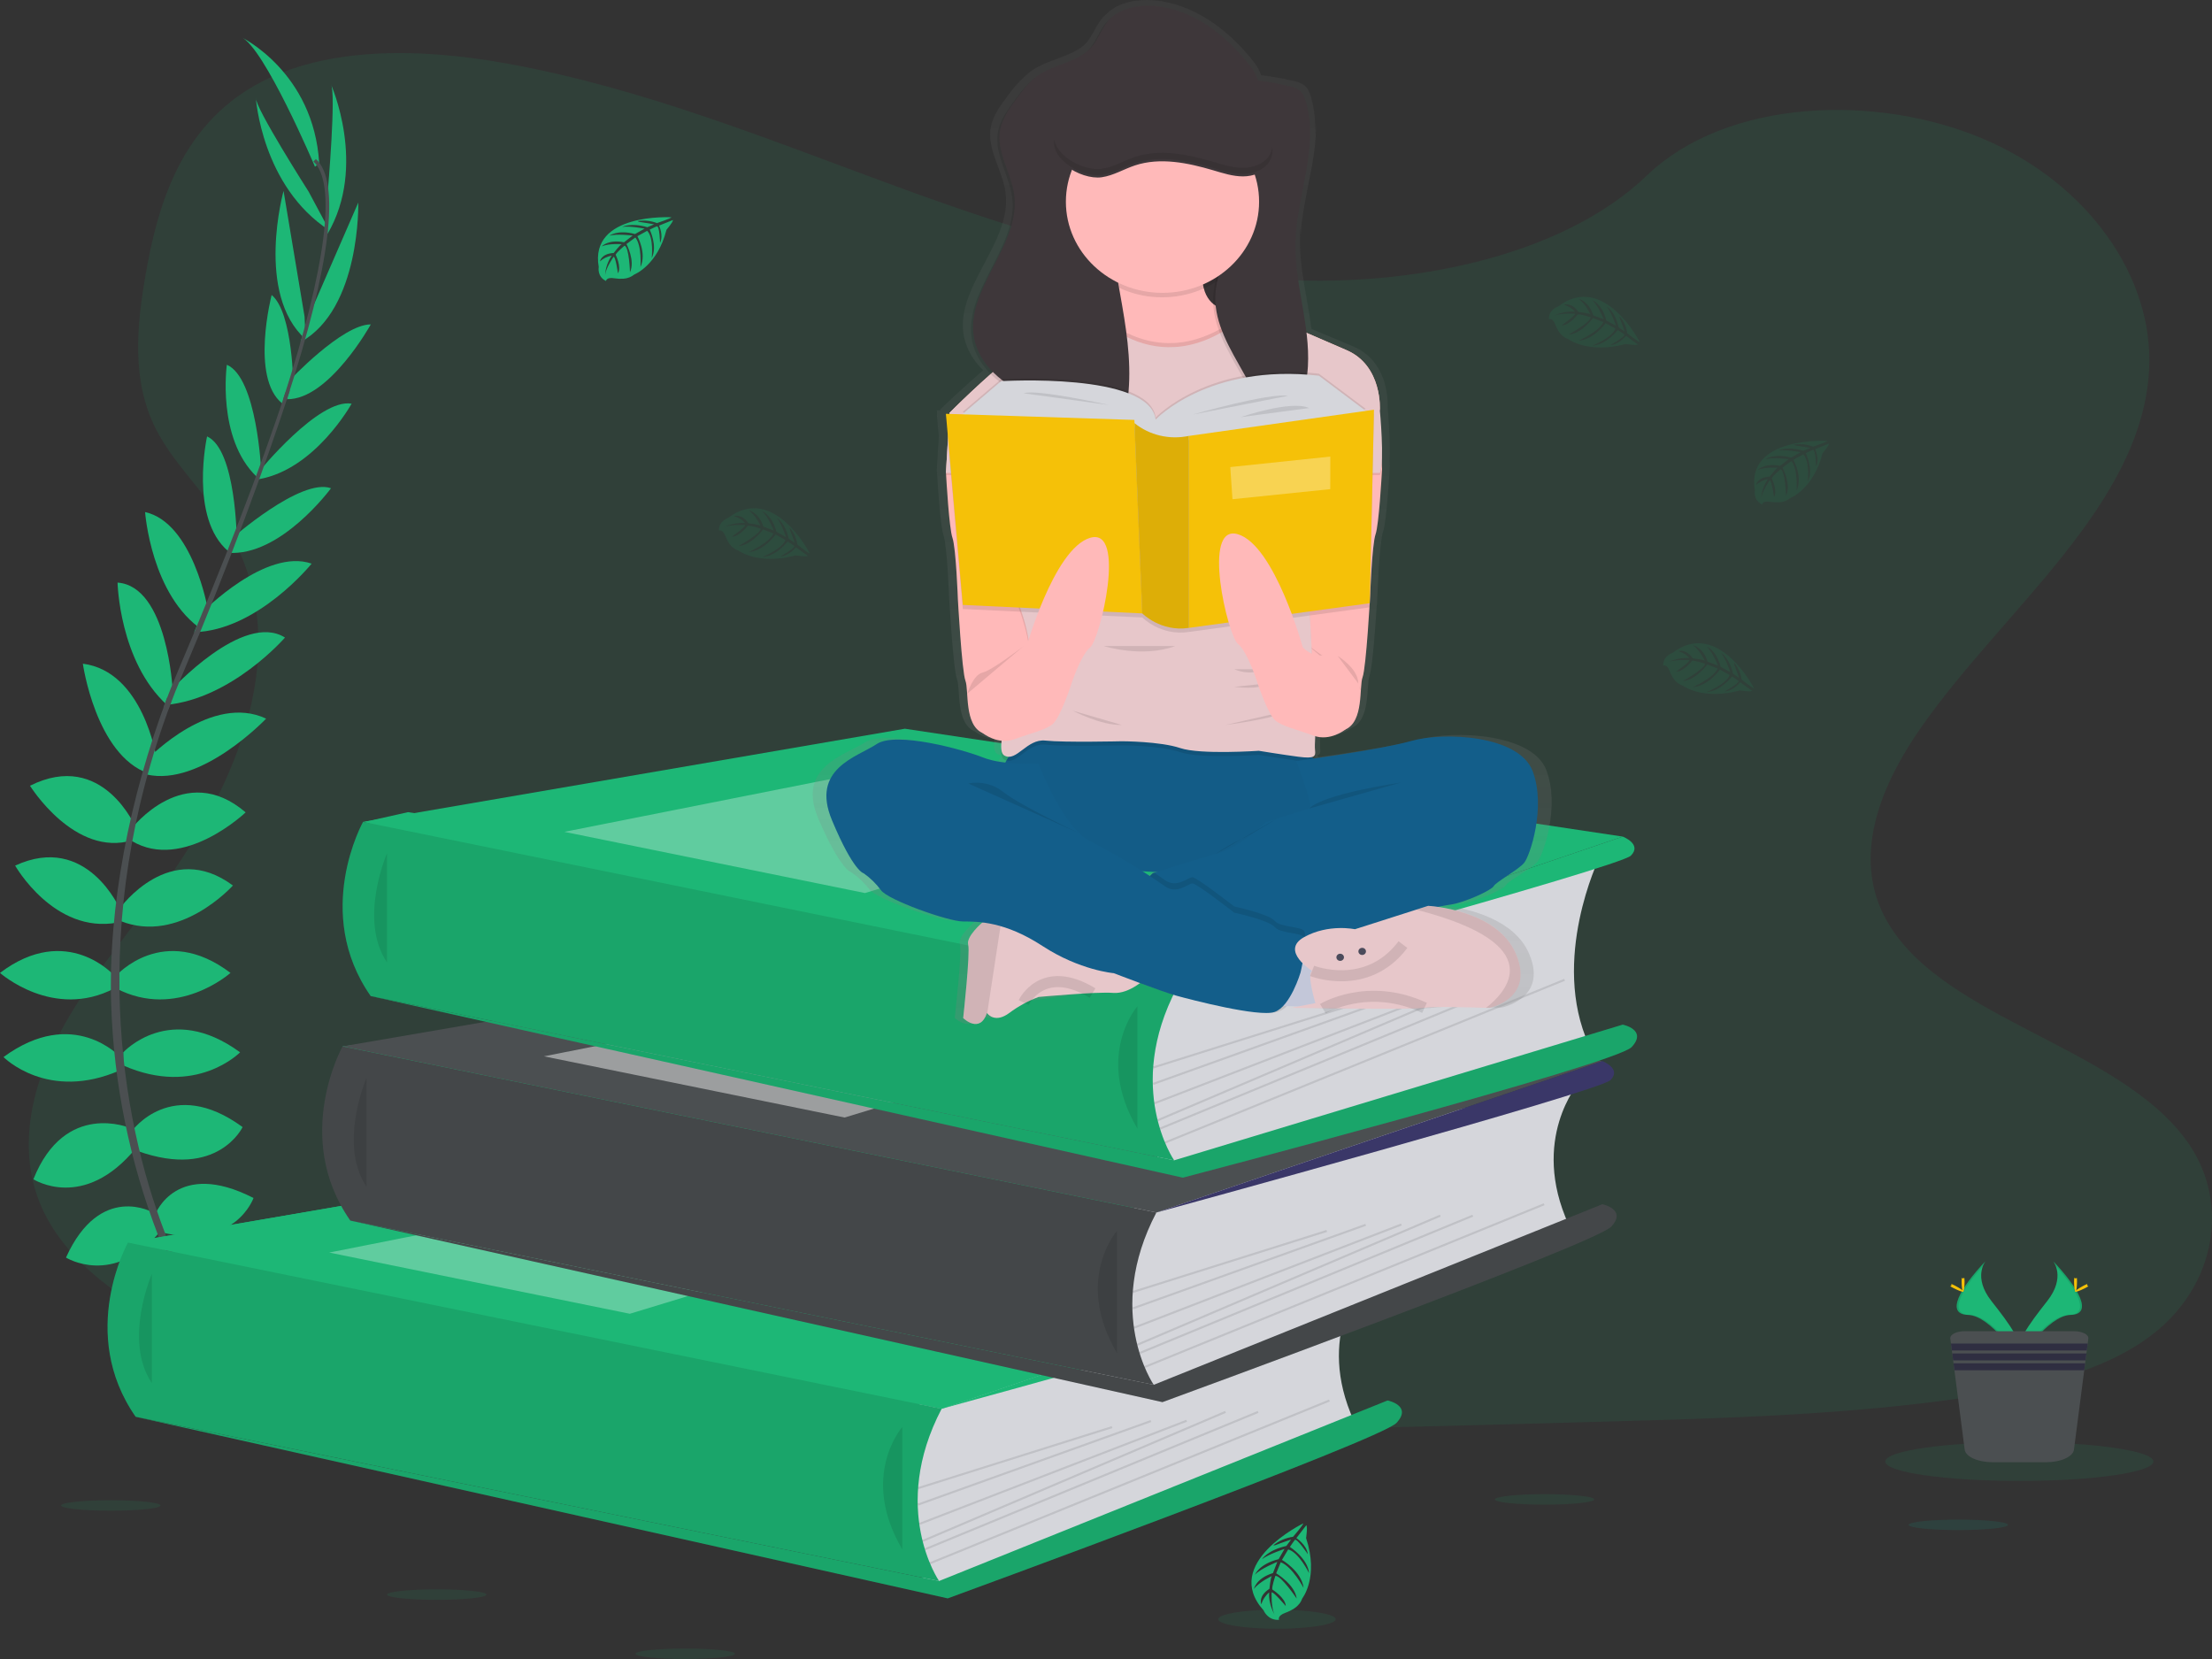<svg width="200" height="150" viewBox="0 0 200 150" fill="none" xmlns="http://www.w3.org/2000/svg">
<rect x="0" y="0" width="200" height="150" fill="#333333" stroke="none"/>
<g clip-path="url(#clip0)">
<path opacity="0.1" d="M117.293 25.349C104.638 24.934 92.583 21.081 81.074 16.864C69.565 12.647 58.165 7.974 45.813 5.74C37.869 4.303 28.782 4.101 22.383 8.118C16.221 11.992 14.231 18.66 13.161 24.855C12.356 29.514 11.882 34.417 14.09 38.78C15.621 41.809 18.341 44.355 20.22 47.266C26.765 57.359 22.14 69.807 15.048 79.663C11.724 84.288 7.862 88.702 5.297 93.62C2.731 98.538 1.543 104.18 3.787 109.202C6.014 114.182 11.319 117.916 17.064 120.544C28.735 125.885 42.483 127.412 55.899 128.277C85.587 130.194 115.431 129.364 145.197 128.534C156.214 128.226 167.277 127.914 178.114 126.307C184.132 125.414 190.344 123.999 194.714 120.579C200.26 116.239 201.634 108.888 197.919 103.446C191.684 94.317 174.455 92.05 170.091 82.251C167.694 76.859 170.157 70.853 173.642 65.85C181.119 55.122 193.651 45.709 194.312 33.445C194.765 25.021 188.739 16.587 179.424 12.601C169.661 8.408 156.118 8.939 148.918 15.855C141.5 22.981 128.466 25.714 117.293 25.349Z" fill="#1DB776"/>
<path d="M85.145 127.373L18.218 127.065L11.568 112.35L35.083 110.74L30.984 94.607L77.494 88.92L32.957 74.314L36.892 73.432L108.506 84.454L104.562 109.631L98.925 123.468L85.145 127.373Z" fill="#1DB776"/>
<path d="M19.245 120.902C19.245 120.902 23.351 120.282 25.815 123.02C25.815 123.02 24.008 124.363 20.121 122.503L19.245 120.902Z" fill="#00BFA6"/>
<path d="M18.814 120.842C18.814 120.842 16.194 123.883 17.484 127.27C17.484 127.27 19.619 126.464 19.852 122.358L18.814 120.842Z" fill="#00BFA6"/>
<path d="M16.46 115.841C16.46 115.841 18.102 112.998 24.672 116.977C24.672 116.977 23.796 118.888 20.895 118.733C17.993 118.578 17.227 117.339 16.46 115.841Z" fill="#1DB776"/>
<path d="M16.035 115.636C16.035 115.636 12.627 115.267 12.297 122.627C12.297 122.627 14.457 123.05 15.992 120.722C17.527 118.394 16.898 117.088 16.035 115.636Z" fill="#1DB776"/>
<path d="M14.051 109.764C14.051 109.764 15.967 104.754 22.921 108.318C22.921 108.318 21.333 112.915 14.763 111.469L14.051 109.764Z" fill="#1DB776"/>
<path d="M11.916 102.275C11.916 102.275 15.53 97.213 21.935 101.906C21.935 101.906 19.69 106.658 12.463 104.076L11.916 102.275Z" fill="#1DB776"/>
<path d="M11.149 95.147C11.149 95.147 15.365 90.497 21.708 95.147C21.708 95.147 17.712 99.228 11.149 96.335V95.147Z" fill="#1DB776"/>
<path d="M10.492 88.225C10.492 88.225 14.763 83.369 20.84 87.966C20.84 87.966 16.022 92.253 10.492 89.361V88.225Z" fill="#1DB776"/>
<path d="M10.876 82.078C10.876 82.078 15.373 75.828 21.059 80.064C21.059 80.064 16.241 85.435 10.876 83.266V82.078Z" fill="#1DB776"/>
<path d="M11.916 74.898C11.916 74.898 16.679 68.7 22.209 73.452C22.209 73.452 16.57 78.824 11.916 76.035V74.898Z" fill="#1DB776"/>
<path d="M13.504 68.481C13.504 68.481 19.143 62.656 24.062 64.976C24.062 64.976 18.187 71.163 13.257 70.027L13.504 68.481Z" fill="#1DB776"/>
<path d="M15.475 62.397C15.475 62.397 21.982 55.262 25.768 57.645C25.768 57.645 20.973 63.179 15.013 63.733L15.475 62.397Z" fill="#1DB776"/>
<path d="M18.32 55.341C18.32 55.341 24.016 49.516 28.177 50.962C28.177 50.962 23.304 57.005 17.555 57.16L18.32 55.341Z" fill="#1DB776"/>
<path d="M20.895 48.742C20.895 48.742 27.191 43.163 29.928 44.145C29.928 44.145 25.384 50.343 20.621 49.981L20.895 48.742Z" fill="#1DB776"/>
<path d="M23.413 42.647C23.413 42.647 28.833 35.982 31.792 36.498C31.792 36.498 28.505 42.44 23.413 43.324V42.647Z" fill="#1DB776"/>
<path d="M26.147 34.429C26.147 34.429 30.937 29.321 33.526 29.332C33.526 29.332 29.744 36.157 25.949 36.094L26.147 34.429Z" fill="#1DB776"/>
<path d="M27.766 28.957L32.394 18.317C32.394 18.317 32.625 27.935 27.177 30.931L27.766 28.957Z" fill="#1DB776"/>
<path d="M29.645 17.224C29.645 17.224 30.411 8.338 29.918 7.615C29.918 7.615 33.227 15.003 29.613 21.149L29.645 17.224Z" fill="#1DB776"/>
<path d="M13.871 109.646C13.871 109.646 9.073 106.841 5.966 113.705C5.966 113.705 10.236 116.379 14.436 111.397L13.871 109.646Z" fill="#1DB776"/>
<path d="M11.761 101.989C11.761 101.989 5.876 99.457 3.021 106.623C3.021 106.623 7.567 109.574 12.297 103.801L11.761 101.989Z" fill="#1DB776"/>
<path d="M10.876 95.573C10.876 95.573 6.66 90.923 0.317 95.573C0.317 95.573 4.314 99.654 10.876 96.761V95.573Z" fill="#1DB776"/>
<path d="M10.348 88.225C10.348 88.225 6.077 83.369 0 87.966C0 87.966 4.818 92.253 10.348 89.361V88.225Z" fill="#1DB776"/>
<path d="M10.876 82.255C10.876 82.255 7.88 75.254 1.369 78.265C1.369 78.265 4.888 84.472 10.61 83.417L10.876 82.255Z" fill="#1DB776"/>
<path d="M12.293 74.863C12.293 74.863 9.315 67.741 2.712 71.043C2.712 71.043 6.756 77.571 12 75.963L12.293 74.863Z" fill="#1DB776"/>
<path d="M14.139 68.516C14.139 68.516 12.966 60.708 7.491 60.008C7.491 60.008 8.652 68.243 13.402 69.924L14.139 68.516Z" fill="#1DB776"/>
<path d="M15.614 62.412C15.614 62.412 15.156 53.004 10.629 52.676C10.629 52.676 10.782 59.817 15.103 63.744L15.614 62.412Z" fill="#1DB776"/>
<path d="M18.789 55.078C18.789 55.078 17.44 47.255 13.119 46.299C13.119 46.299 13.654 53.875 18.361 56.998L18.789 55.078Z" fill="#1DB776"/>
<path d="M21.407 48.806C21.407 48.806 21.362 40.656 18.723 39.459C18.723 39.459 17.086 46.838 20.643 49.846L21.407 48.806Z" fill="#1DB776"/>
<path d="M23.614 42.554C23.614 42.554 23.245 34.163 20.511 32.98C20.511 32.98 19.577 39.621 23.206 43.104L23.614 42.554Z" fill="#1DB776"/>
<path d="M26.528 35.098C26.528 35.098 26.513 28.273 24.561 26.672C24.561 26.672 22.622 34.148 25.51 36.471L26.528 35.098Z" fill="#1DB776"/>
<path d="M27.537 28.622L25.638 17.262C25.638 17.262 23.059 26.57 27.627 30.673L27.537 28.622Z" fill="#1DB776"/>
<path d="M27.907 17.331C27.907 17.331 23.034 9.694 23.134 8.845C23.134 8.845 23.652 16.849 29.782 20.835L27.907 17.331Z" fill="#1DB776"/>
<path d="M28.478 15.075C28.478 15.075 23.879 4.228 21.798 3.35C21.798 3.35 28.368 6.501 28.861 14.765L28.478 15.075Z" fill="#1DB776"/>
<path d="M25.926 36.159L25.611 36.069C29.492 24.128 30.46 16.515 28.338 14.606L28.563 14.381C30.814 16.395 29.901 23.925 25.926 36.159Z" fill="#4B4F51"/>
<path d="M15.238 64.117L14.773 63.96C15.185 62.866 15.629 61.755 16.095 60.661C20.146 51.136 23.595 42.274 25.807 35.471L26.212 35.286C23.996 42.102 20.608 51.303 16.552 60.842C16.089 61.916 15.647 63.021 15.238 64.117Z" fill="#4B4F51"/>
<path d="M25.03 129.838C24.967 129.773 18.677 123.09 14.291 111.681C11.721 105.001 10.291 97.979 10.054 90.877C9.753 81.999 11.728 72.085 15.111 63.08L15.478 63.486C7.884 83.698 10.901 101.017 14.903 111.447C19.242 122.753 25.462 129.362 25.523 129.428L25.03 129.838Z" fill="#4B4F51"/>
<path d="M123.329 115.649C123.329 115.649 118.896 120.753 122.416 128.469L87.024 142.95L83.628 143.621L82.064 137.165L83.11 129.017V124.564L123.329 115.649Z" fill="#D5D6DB"/>
<path d="M11.568 112.351L60.553 103.926L125.461 113.681L85.145 127.373L11.568 112.351Z" fill="#1DB776"/>
<path d="M11.568 112.351L60.553 103.926L125.461 113.681L85.145 127.373L11.568 112.351Z" fill="#1DB776"/>
<path d="M11.568 112.349C11.568 112.349 6.986 120.537 12.266 128.1L84.907 142.95C84.907 142.95 80.398 136.427 85.139 127.373L11.568 112.349Z" fill="#1DB776"/>
<path opacity="0.1" d="M11.568 112.349C11.568 112.349 6.986 120.537 12.266 128.1L84.907 142.95C84.907 142.95 80.398 136.427 85.139 127.373L11.568 112.349Z" fill="black"/>
<path opacity="0.1" d="M13.732 115.188C13.732 115.188 11.114 121.179 13.732 125.057V115.188Z" fill="black"/>
<path d="M84.906 142.95L125.46 126.625C125.46 126.625 127.728 127.086 126.262 128.654C124.795 130.222 85.689 144.518 85.689 144.518L12.266 128.1L84.906 142.95Z" fill="#1DB776"/>
<path opacity="0.1" d="M84.906 142.95L125.46 126.625C125.46 126.625 127.728 127.086 126.262 128.654C124.795 130.222 85.689 144.518 85.689 144.518L12.266 128.1L84.906 142.95Z" fill="black"/>
<path opacity="0.1" d="M81.582 129.023C81.582 129.023 77.672 133.45 81.582 140.091V129.023Z" fill="black"/>
<path opacity="0.1" d="M100.516 128.948L82.975 134.469L83.037 134.643L100.578 129.123L100.516 128.948Z" fill="black"/>
<path opacity="0.1" d="M104.029 128.398L82.969 135.953L83.038 136.126L104.098 128.571L104.029 128.398Z" fill="black"/>
<path opacity="0.1" d="M107.256 128.372L83.086 137.705L83.16 137.875L107.33 128.542L107.256 128.372Z" fill="black"/>
<path opacity="0.1" d="M110.765 127.573L83.369 139.248L83.449 139.416L110.845 127.741L110.765 127.573Z" fill="black"/>
<path opacity="0.1" d="M113.712 127.576L83.585 139.999L83.664 140.168L113.791 127.745L113.712 127.576Z" fill="black"/>
<path opacity="0.1" d="M120.16 126.543L84.04 141.261L84.118 141.43L120.238 126.713L120.16 126.543Z" fill="black"/>
<path opacity="0.3" d="M29.766 113.251L64.18 106.426L85.145 110.207L56.945 118.785L29.766 113.251Z" fill="white"/>
<path d="M125.461 113.681C125.461 113.681 127.24 114.358 126.196 115.404C125.152 116.449 85.14 127.374 85.14 127.374L125.461 113.681Z" fill="#1DB776"/>
<path d="M142.744 97.907C142.744 97.907 138.313 103.009 141.832 110.727L106.441 125.208L103.044 125.883L101.48 119.427L102.542 111.281V106.822L142.744 97.907Z" fill="#D5D6DB"/>
<path d="M30.984 94.607L79.968 86.184L144.877 95.939L104.562 109.632L30.984 94.607Z" fill="#4B4F51"/>
<path d="M30.977 94.607C30.977 94.607 26.393 102.795 31.673 110.358L104.314 125.208C104.314 125.208 99.807 118.679 104.554 109.63L30.977 94.607Z" fill="#4B4F51"/>
<path opacity="0.1" d="M30.977 94.607C30.977 94.607 26.393 102.795 31.673 110.358L104.314 125.208C104.314 125.208 99.807 118.679 104.554 109.63L81.583 104.939L30.977 94.607Z" fill="black"/>
<path opacity="0.1" d="M33.147 97.446C33.147 97.446 30.531 103.435 33.147 107.315V97.446Z" fill="black"/>
<path d="M104.321 125.208L144.877 108.883C144.877 108.883 147.143 109.344 145.676 110.912C144.21 112.48 105.103 126.776 105.103 126.776L31.68 110.358L104.321 125.208Z" fill="#4B4F51"/>
<path opacity="0.1" d="M104.321 125.208L144.877 108.883C144.877 108.883 147.143 109.344 145.676 110.912C144.21 112.48 105.103 126.776 105.103 126.776L31.68 110.358L104.321 125.208Z" fill="black"/>
<path opacity="0.1" d="M100.997 111.281C100.997 111.281 97.087 115.708 100.997 122.349V111.281Z" fill="black"/>
<path opacity="0.1" d="M119.932 111.208L102.391 116.729L102.453 116.904L119.994 111.383L119.932 111.208Z" fill="black"/>
<path opacity="0.1" d="M123.448 110.658L102.388 118.213L102.457 118.385L123.517 110.83L123.448 110.658Z" fill="black"/>
<path opacity="0.1" d="M126.672 110.628L102.502 119.961L102.577 120.132L126.746 110.799L126.672 110.628Z" fill="black"/>
<path opacity="0.1" d="M130.183 109.83L102.787 121.505L102.867 121.673L130.263 109.998L130.183 109.83Z" fill="black"/>
<path opacity="0.1" d="M133.127 109.831L103 122.254L103.079 122.423L133.206 110L133.127 109.831Z" fill="black"/>
<path opacity="0.1" d="M139.577 108.798L103.457 123.516L103.534 123.685L139.654 108.968L139.577 108.798Z" fill="black"/>
<path opacity="0.45" d="M49.183 95.509L83.597 88.684L104.562 92.465L76.362 101.043L49.183 95.509Z" fill="white"/>
<path d="M144.877 95.939C144.877 95.939 146.655 96.616 145.612 97.66C144.57 98.704 104.562 109.63 104.562 109.63L144.877 95.939Z" fill="#3A3768"/>
<path d="M144.582 77.61C144.582 77.61 140.149 86.772 143.669 94.489L108.277 104.911L104.888 105.588L103.324 99.132L104.37 90.984V86.525L144.582 77.61Z" fill="#D5D6DB"/>
<path d="M32.828 74.312L81.813 65.888L146.723 75.642L106.406 89.335L32.828 74.312Z" fill="#1DB776"/>
<path d="M32.828 74.31C32.828 74.31 28.239 82.499 33.518 90.062L106.159 104.911C106.159 104.911 101.65 98.383 106.398 89.335L32.828 74.31Z" fill="#1DB776"/>
<path opacity="0.1" d="M32.828 74.31C32.828 74.31 28.239 82.499 33.518 90.062L106.159 104.911C106.159 104.911 101.65 98.383 106.398 89.335L32.828 74.31Z" fill="black"/>
<path opacity="0.1" d="M34.993 77.149C34.993 77.149 32.374 83.14 34.993 87.018V77.149Z" fill="black"/>
<path d="M106.167 104.911L146.721 92.644C146.721 92.644 148.989 93.105 147.523 94.673C146.056 96.241 106.949 106.479 106.949 106.479L33.526 90.061L106.167 104.911Z" fill="#1DB776"/>
<path opacity="0.1" d="M106.167 104.911L146.721 92.644C146.721 92.644 148.989 93.105 147.523 94.673C146.056 96.241 106.949 106.479 106.949 106.479L33.526 90.061L106.167 104.911Z" fill="black"/>
<path opacity="0.1" d="M102.843 90.984C102.843 90.984 98.932 95.411 102.843 102.052V90.984Z" fill="black"/>
<path opacity="0.1" d="M121.778 90.911L104.237 96.432L104.299 96.607L121.84 91.086L121.778 90.911Z" fill="black"/>
<path opacity="0.1" d="M125.293 90.361L104.232 97.916L104.302 98.089L125.362 90.534L125.293 90.361Z" fill="black"/>
<path opacity="0.1" d="M128.515 90.333L104.346 99.666L104.42 99.837L128.589 90.504L128.515 90.333Z" fill="black"/>
<path opacity="0.1" d="M132.029 89.533L104.633 101.208L104.713 101.376L132.109 89.701L132.029 89.533Z" fill="black"/>
<path opacity="0.1" d="M134.974 89.536L104.848 101.959L104.926 102.128L135.053 89.705L134.974 89.536Z" fill="black"/>
<path opacity="0.1" d="M141.423 88.504L105.303 103.222L105.38 103.391L141.501 88.674L141.423 88.504Z" fill="black"/>
<path opacity="0.3" d="M51.026 75.212L85.44 68.387L106.405 72.168L78.206 80.746L51.026 75.212Z" fill="white"/>
<path d="M146.721 75.642C146.721 75.642 148.5 76.319 147.456 77.365C146.412 78.411 106.406 89.335 106.406 89.335L146.721 75.642Z" fill="#1DB776"/>
<path d="M60.698 19.646C60.698 19.646 53.267 19.223 54.136 24.141C54.136 24.141 53.962 25.01 54.796 25.405C54.796 25.405 54.81 25.036 55.559 25.163C55.826 25.206 56.098 25.219 56.368 25.2C56.733 25.176 57.08 25.042 57.356 24.816C57.356 24.816 59.446 24.001 60.26 20.776C60.26 20.776 60.862 20.073 60.846 19.893L59.587 20.398C59.587 20.398 60.015 21.252 59.679 21.962C59.679 21.962 59.638 20.43 59.395 20.465C59.346 20.465 58.744 20.762 58.744 20.762C58.744 20.762 59.481 22.25 58.924 23.331C58.924 23.331 59.135 21.498 58.514 20.869L57.63 21.356C57.63 21.356 58.492 22.892 57.907 24.146C57.907 24.146 58.058 22.223 57.444 21.474L56.642 22.064C56.642 22.064 57.454 23.578 56.959 24.619C56.959 24.619 56.895 22.379 56.47 22.21C56.47 22.21 55.768 22.793 55.663 23.032C55.663 23.032 56.218 24.139 55.872 24.713C55.872 24.713 55.663 23.221 55.481 23.213C55.481 23.213 54.783 24.202 54.71 24.873C54.744 24.247 54.951 23.641 55.311 23.113C54.908 23.185 54.537 23.367 54.243 23.636C54.243 23.636 54.351 22.936 55.485 22.875C55.485 22.875 56.062 22.125 56.216 22.081C56.216 22.081 55.088 21.99 54.405 22.276C54.405 22.276 55.008 21.617 56.421 21.907L57.203 21.298C57.203 21.298 55.721 21.114 55.092 21.319C55.092 21.319 55.817 20.736 57.417 21.16L58.279 20.675C58.279 20.675 57.014 20.419 56.261 20.511C56.261 20.511 57.055 20.107 58.531 20.544L59.145 20.284C59.145 20.284 58.22 20.112 57.948 20.085C57.677 20.057 57.663 19.987 57.663 19.987C58.25 19.896 58.852 19.96 59.403 20.171C59.403 20.171 60.723 19.723 60.698 19.646Z" fill="#1DB776"/>
<path opacity="0.1" d="M165.23 39.859C165.23 39.859 157.8 39.437 158.668 44.355C158.668 44.355 158.494 45.224 159.329 45.618C159.329 45.618 159.343 45.249 160.092 45.377C160.359 45.419 160.631 45.431 160.901 45.414C161.262 45.389 161.605 45.254 161.879 45.03C161.879 45.03 163.971 44.215 164.783 40.99C164.783 40.99 165.385 40.287 165.369 40.107L164.114 40.612C164.114 40.612 164.542 41.466 164.206 42.176C164.206 42.176 164.165 40.643 163.924 40.678C163.875 40.678 163.271 40.975 163.271 40.975C163.271 40.975 164.008 42.464 163.453 43.545C163.453 43.545 163.664 41.712 163.04 41.082L162.157 41.569C162.157 41.569 163.019 43.106 162.434 44.36C162.434 44.36 162.585 42.436 161.971 41.688L161.171 42.278C161.171 42.278 161.981 43.792 161.486 44.833C161.486 44.833 161.421 42.593 160.997 42.423C160.997 42.423 160.297 43.006 160.189 43.246C160.189 43.246 160.745 44.353 160.401 44.927C160.401 44.927 160.189 43.434 160.01 43.427C160.01 43.427 159.312 44.416 159.239 45.087C159.273 44.461 159.481 43.854 159.841 43.327C159.439 43.399 159.067 43.581 158.772 43.849C158.772 43.849 158.881 43.15 160.013 43.089C160.013 43.089 160.59 42.339 160.745 42.292C160.745 42.292 159.619 42.204 158.934 42.49C158.934 42.49 159.536 41.831 160.95 42.121L161.732 41.512C161.732 41.512 160.248 41.328 159.62 41.532C159.62 41.532 160.344 40.95 161.945 41.374L162.806 40.889C162.806 40.889 161.541 40.632 160.788 40.725C160.788 40.725 161.582 40.321 163.058 40.758L163.674 40.498C163.674 40.498 162.747 40.326 162.475 40.298C162.203 40.271 162.19 40.201 162.19 40.201C162.777 40.109 163.379 40.172 163.93 40.385C163.93 40.385 165.254 39.937 165.23 39.859Z" fill="#1DB776"/>
<path opacity="0.1" d="M73.212 50.027C73.212 50.027 69.974 43.694 65.852 46.816C65.852 46.816 64.962 47.096 65.005 47.976C65.005 47.976 65.348 47.808 65.592 48.487C65.683 48.727 65.804 48.956 65.952 49.169C66.152 49.459 66.446 49.679 66.791 49.797C66.791 49.797 68.564 51.121 71.945 50.217C71.945 50.217 72.889 50.37 73.044 50.263L71.965 49.476C71.965 49.476 71.378 50.245 70.561 50.313C70.561 50.313 71.961 49.533 71.81 49.352C71.779 49.315 71.223 48.959 71.223 48.959C71.223 48.959 70.205 50.293 68.934 50.361C68.934 50.361 70.733 49.642 71.01 48.821L70.13 48.33C70.13 48.33 69.127 49.791 67.682 49.92C67.682 49.92 69.536 49.107 69.929 48.236L68.994 47.867C68.994 47.867 67.987 49.273 66.783 49.374C66.783 49.374 68.824 48.229 68.773 47.795C68.773 47.795 67.891 47.504 67.618 47.531C67.618 47.531 66.871 48.526 66.167 48.526C66.167 48.526 67.444 47.623 67.365 47.478C67.365 47.478 66.11 47.386 65.449 47.662C66.045 47.383 66.707 47.256 67.371 47.293C67.108 46.997 66.759 46.78 66.366 46.668C66.366 46.668 67.066 46.417 67.674 47.319C67.674 47.319 68.652 47.428 68.767 47.533C68.767 47.533 68.3 46.563 67.704 46.14C67.704 46.14 68.607 46.312 69.02 47.616L69.968 47.97C69.968 47.97 69.422 46.657 68.92 46.242C68.92 46.242 69.812 46.554 70.201 48.087L71.069 48.559C71.069 48.559 70.692 47.391 70.238 46.817C70.238 46.817 70.999 47.275 71.313 48.703L71.855 49.083C71.855 49.083 71.562 48.236 71.464 48C71.366 47.764 71.415 47.716 71.415 47.716C71.787 48.154 72.023 48.681 72.096 49.238C72.096 49.238 73.142 50.083 73.212 50.027Z" fill="#1DB776"/>
<path opacity="0.1" d="M148.254 30.913C148.254 30.913 145.018 24.58 140.894 27.701C140.894 27.701 140.006 27.981 140.047 28.861C140.047 28.861 140.391 28.695 140.634 29.372C140.725 29.613 140.846 29.843 140.996 30.057C141.195 30.346 141.489 30.565 141.833 30.682C141.833 30.682 143.608 32.007 146.987 31.104C146.987 31.104 147.931 31.256 148.088 31.149L147.014 30.359C147.014 30.359 146.428 31.13 145.612 31.198C145.612 31.198 147.01 30.416 146.86 30.236C146.828 30.199 146.273 29.843 146.273 29.843C146.273 29.843 145.256 31.176 143.983 31.245C143.983 31.245 145.784 30.525 146.062 29.706L145.168 29.219C145.168 29.219 144.167 30.678 142.72 30.809C142.72 30.809 144.574 29.994 144.969 29.123L144.032 28.754C144.032 28.754 143.025 30.162 141.823 30.261C141.823 30.261 143.862 29.116 143.811 28.684C143.811 28.684 142.931 28.391 142.658 28.421C142.658 28.421 141.911 29.413 141.205 29.413C141.205 29.413 142.484 28.511 142.405 28.365C142.405 28.365 141.15 28.273 140.487 28.55C141.083 28.27 141.745 28.143 142.409 28.181C142.147 27.884 141.798 27.667 141.406 27.555C141.406 27.555 142.106 27.304 142.714 28.206C142.714 28.206 143.692 28.317 143.807 28.422C143.807 28.422 143.34 27.45 142.742 27.028C142.742 27.028 143.645 27.201 144.058 28.513L145.008 28.867C145.008 28.867 144.462 27.552 143.96 27.137C143.96 27.137 144.852 27.448 145.239 28.981L146.109 29.453C146.109 29.453 145.729 28.288 145.276 27.712C145.276 27.712 146.038 28.17 146.351 29.597L146.893 29.977C146.893 29.977 146.602 29.131 146.502 28.895C146.402 28.658 146.453 28.612 146.453 28.612C146.824 29.051 147.059 29.578 147.131 30.134C147.131 30.134 148.193 30.972 148.254 30.913Z" fill="#1DB776"/>
<path opacity="0.1" d="M158.596 62.237C158.596 62.237 155.36 55.902 151.23 59.023C151.23 59.023 150.342 59.304 150.383 60.184C150.383 60.184 150.727 60.018 150.97 60.695C151.06 60.935 151.181 61.165 151.33 61.379C151.529 61.668 151.823 61.887 152.166 62.004C152.166 62.004 153.942 63.331 157.323 62.427C157.323 62.427 158.265 62.58 158.422 62.471L157.342 61.683C157.342 61.683 156.756 62.454 155.938 62.523C155.938 62.523 157.336 61.74 157.186 61.56C157.155 61.523 156.599 61.167 156.599 61.167C156.599 61.167 155.582 62.501 154.31 62.571C154.31 62.571 156.11 61.849 156.388 61.03L155.506 60.54C155.506 60.54 154.505 62.001 153.058 62.13C153.058 62.13 154.912 61.314 155.307 60.444L154.37 60.075C154.37 60.075 153.363 61.48 152.161 61.582C152.161 61.582 154.202 60.436 154.151 60.003C154.151 60.003 153.269 59.71 152.996 59.739C152.996 59.739 152.249 60.731 151.543 60.731C151.543 60.731 152.822 59.83 152.743 59.684C152.743 59.684 151.488 59.592 150.825 59.868C151.421 59.589 152.085 59.462 152.749 59.499C152.486 59.202 152.137 58.985 151.744 58.874C151.744 58.874 152.444 58.621 153.052 59.525C153.052 59.525 154.03 59.634 154.145 59.739C154.145 59.739 153.678 58.769 153.082 58.344C153.082 58.344 153.985 58.518 154.398 59.83L155.346 60.184C155.346 60.184 154.8 58.868 154.298 58.455C154.298 58.455 155.189 58.765 155.577 60.3L156.447 60.77C156.447 60.77 156.067 59.604 155.614 59.029C155.614 59.029 156.376 59.486 156.691 60.916L157.233 61.285C157.233 61.285 156.94 60.438 156.842 60.202C156.744 59.966 156.793 59.92 156.793 59.92C157.165 60.358 157.4 60.885 157.471 61.442C157.471 61.442 158.535 62.292 158.596 62.237Z" fill="#1DB776"/>
<path opacity="0.1" d="M39.488 144.651C41.971 144.651 43.983 144.438 43.983 144.176C43.983 143.915 41.971 143.702 39.488 143.702C37.005 143.702 34.993 143.915 34.993 144.176C34.993 144.438 37.005 144.651 39.488 144.651Z" fill="#1DB776"/>
<path opacity="0.1" d="M10.019 136.593C12.502 136.593 14.515 136.381 14.515 136.119C14.515 135.857 12.502 135.645 10.019 135.645C7.537 135.645 5.524 135.857 5.524 136.119C5.524 136.381 7.537 136.593 10.019 136.593Z" fill="#1DB776"/>
<path opacity="0.1" d="M61.951 150.002C64.434 150.002 66.447 149.79 66.447 149.528C66.447 149.266 64.434 149.054 61.951 149.054C59.469 149.054 57.456 149.266 57.456 149.528C57.456 149.79 59.469 150.002 61.951 150.002Z" fill="#1DB776"/>
<path opacity="0.1" d="M177.062 138.345C179.544 138.345 181.557 138.133 181.557 137.871C181.557 137.609 179.544 137.397 177.062 137.397C174.579 137.397 172.566 137.609 172.566 137.871C172.566 138.133 174.579 138.345 177.062 138.345Z" fill="#00BFA6"/>
<path opacity="0.1" d="M139.655 136.045C142.137 136.045 144.15 135.833 144.15 135.571C144.15 135.309 142.137 135.097 139.655 135.097C137.172 135.097 135.159 135.309 135.159 135.571C135.159 135.833 137.172 136.045 139.655 136.045Z" fill="#1DB776"/>
<path opacity="0.1" d="M115.455 147.264C118.391 147.264 120.772 146.879 120.772 146.403C120.772 145.927 118.391 145.542 115.455 145.542C112.519 145.542 110.139 145.927 110.139 146.403C110.139 146.879 112.519 147.264 115.455 147.264Z" fill="#1DB776"/>
<path d="M117.827 137.744C117.827 137.744 110.424 141.352 114.249 145.602C114.249 145.602 114.608 146.525 115.649 146.46C115.649 146.46 115.441 146.102 116.235 145.816C116.518 145.713 116.786 145.579 117.035 145.416C117.371 145.197 117.622 144.88 117.751 144.514C117.751 144.514 119.264 142.603 118.091 139.067C118.091 139.067 118.243 138.067 118.11 137.905L117.211 139.069C117.211 139.069 118.14 139.657 118.247 140.522C118.247 140.522 117.27 139.07 117.074 139.231C117.031 139.264 116.628 139.867 116.628 139.867C116.628 139.867 118.239 140.898 118.359 142.238C118.359 142.238 117.451 140.362 116.472 140.094L115.911 141.039C115.911 141.039 117.67 142.05 117.866 143.57C117.866 143.57 116.843 141.642 115.799 141.253L115.387 142.251C115.387 142.251 117.084 143.269 117.24 144.534C117.24 144.534 115.821 142.419 115.31 142.485C115.31 142.485 114.99 143.422 115.033 143.712C115.033 143.712 116.231 144.468 116.253 145.211C116.253 145.211 115.146 143.892 114.976 143.979C114.976 143.979 114.906 145.305 115.246 145.995C115.246 145.995 114.659 145.01 114.755 143.979C114.412 144.265 114.165 144.64 114.045 145.056C114.045 145.056 113.726 144.328 114.776 143.656C114.776 143.656 114.876 142.625 114.997 142.498C114.997 142.498 113.861 143.022 113.378 143.664C113.378 143.664 113.556 142.706 115.097 142.23L115.488 141.219C115.488 141.219 113.947 141.836 113.472 142.378C113.472 142.378 113.814 141.428 115.609 140.972L116.141 140.05C116.141 140.05 114.773 140.485 114.104 140.972C114.104 140.972 114.622 140.155 116.306 139.779L116.738 139.198C116.738 139.198 115.744 139.532 115.467 139.652C115.189 139.771 115.134 139.712 115.134 139.712C115.642 139.307 116.258 139.043 116.916 138.949C116.916 138.949 117.895 137.807 117.827 137.744Z" fill="#1DB776"/>
<path d="M139.799 69.597C138.52 66.319 131.481 66.011 128.427 66.847C126.257 67.442 121.681 68.114 119.237 68.451L119.078 68.309C119.395 68.221 119.403 68.003 119.364 67.68C119.341 67.255 119.348 66.829 119.384 66.404C120.881 66.843 122.215 65.805 122.215 65.805C123.975 65.067 123.501 61.909 123.838 61.045C124.09 60.4 124.362 56.596 124.483 54.7H124.508L124.522 54.063C124.54 53.788 124.548 53.628 124.548 53.628C124.548 53.628 124.72 48.99 125.056 48.051C125.369 47.188 125.623 42.839 125.662 42.149C125.662 42.09 125.662 42.058 125.662 42.058L125.637 41.656C125.654 41.363 125.662 41.036 125.66 40.693C125.66 39.116 125.486 37.129 125.465 36.808C125.465 36.762 125.465 36.707 125.465 36.641C125.478 35.967 125.388 32.595 122.348 31.32C121.227 30.848 119.88 30.286 118.576 29.738C118.24 26.998 117.471 24.274 117.538 21.514C117.538 21.099 117.577 20.684 117.62 20.271C117.62 20.391 117.606 20.513 117.604 20.64C117.604 20.907 117.604 21.177 117.604 21.444C117.72 17.993 119.102 14.523 118.973 11.146C118.961 11.476 118.936 11.808 118.902 12.14C118.97 10.997 118.843 9.852 118.527 8.747C118.41 8.358 118.251 7.956 117.913 7.696C117.593 7.487 117.227 7.35 116.842 7.296C115.916 7.072 114.976 6.907 114.028 6.801C113.884 6.385 113.67 5.993 113.394 5.641C111.412 3.073 108.475 0.66 105.002 0.107C103.26 -0.17 101.256 0.061 100.071 1.236C99.947 1.339 99.831 1.45 99.723 1.568C99.085 2.286 98.811 3.228 98.158 3.944C98.115 3.992 98.066 4.036 98.019 4.082C96.741 5.161 94.748 5.386 93.327 6.355C93.076 6.529 92.841 6.722 92.625 6.932C92.052 7.468 91.538 8.057 91.092 8.69C90.452 9.539 89.795 10.422 89.592 11.435C89.183 13.464 90.648 15.388 90.92 17.43C91.526 21.999 86.166 26.054 87.181 30.562C87.452 31.67 88.05 32.682 88.906 33.482C86.815 35.268 85.036 37 85.036 37V37.103H84.706L84.739 37.472H84.706L84.887 39.474L84.706 42.388C84.706 42.388 84.706 42.42 84.706 42.479V42.494V42.573C84.706 42.573 84.706 42.604 84.706 42.663H84.717C84.778 43.731 85.018 47.572 85.304 48.382C85.64 49.321 85.81 53.958 85.81 53.958C85.81 53.958 86.182 60.512 86.522 61.379C86.862 62.246 86.379 65.395 88.145 66.138C88.662 66.512 89.273 66.751 89.918 66.832C89.829 67.522 89.885 68.022 90.177 68.178C90.301 68.248 90.443 68.286 90.587 68.289C90.467 68.457 90.361 68.632 90.269 68.815C89.568 68.746 88.879 68.593 88.219 68.359C86.323 67.621 80.028 65.961 78.2 67.129C76.372 68.297 71.972 69.355 74.004 74.056C76.036 78.756 76.982 78.874 76.982 78.874C77.607 79.302 78.156 79.822 78.607 80.414C79.217 81.279 84.901 83.259 86.323 83.259C86.927 83.25 87.531 83.278 88.131 83.344C88.131 83.344 86.588 84.62 86.794 85.362C86.999 86.103 86.325 92.039 86.325 92.039C86.325 92.039 87.889 93.526 88.558 91.576L88.581 91.606C88.706 91.766 89.383 92.491 90.656 91.576C91.177 91.203 91.73 90.873 92.31 90.587L98.473 89.765C99.116 89.727 99.76 89.722 100.403 89.752C101.381 89.827 102.341 89.281 102.945 88.859C104.222 89.316 105.657 89.816 106.339 89.999C107.724 90.368 114.087 91.978 115.575 91.475C115.884 91.359 116.159 91.174 116.376 90.936L117.796 90.978L117.131 91.104C117.131 91.104 118.425 91.124 120.185 91.146L120.111 91.187L122.318 91.168C125.549 91.196 129.178 91.205 129.655 91.104C130.402 90.947 134.283 91.058 135.427 91.104H135.746C135.746 91.104 140.01 90.302 138.251 86.219C136.898 83.083 132.738 82.172 130.893 81.921C131.413 81.823 131.861 81.748 132.158 81.704C133.446 81.519 135.949 80.412 136.153 80.034C136.356 79.656 138.454 78.558 138.996 77.933C139.537 77.308 141.084 72.875 139.799 69.597ZM104.476 78.77L104.267 78.835L104.126 78.879L103.856 79.13C103.641 78.994 103.41 78.85 103.17 78.702C103.594 78.726 104.03 78.75 104.476 78.77Z" fill="url(#paint0_linear)"/>
<path d="M116.943 59.32C116.943 59.32 119.935 66.699 121.636 65.961C123.337 65.223 122.876 62.087 123.2 61.228C123.525 60.368 123.885 53.849 123.885 53.849C123.885 53.849 124.049 49.238 124.374 48.304C124.675 47.446 124.919 43.121 124.96 42.44C124.96 42.381 124.96 42.35 124.96 42.35L124.638 37L122.811 36.57L118.576 38.046L117.989 41.206L117.761 42.44L117.663 42.966L116.943 59.32Z" fill="#FFB9B9"/>
<path opacity="0.1" d="M117.929 58.084C117.929 58.084 120.784 60.289 121.644 60.483C122.504 60.676 123.032 62.395 123.032 62.395" fill="black"/>
<path d="M93.548 59.643C93.548 59.643 90.556 67.022 88.855 66.284C87.154 65.546 87.615 62.41 87.291 61.551C86.966 60.691 86.606 54.172 86.606 54.172C86.606 54.172 86.442 49.56 86.117 48.627C85.816 47.769 85.572 43.443 85.531 42.763C85.531 42.704 85.531 42.672 85.531 42.672L85.855 37.323L87.682 36.893L91.917 38.369L92.504 41.529L92.732 42.763L92.83 43.288L93.548 59.643Z" fill="#FFB9B9"/>
<path d="M113.029 20.157H106.351V29.976H113.029V20.157Z" fill="#3E373A"/>
<path opacity="0.1" d="M113.029 20.157H106.351V29.976H113.029V20.157Z" fill="black"/>
<path d="M92.374 66.992C92.374 66.992 90.092 69.359 90.939 69.789C91.785 70.219 97.262 78.274 97.262 78.274C97.262 78.274 115.252 80.364 118.644 77.228C122.037 74.092 121.968 68.49 121.968 68.49C121.968 68.49 119.242 69.043 118.945 68.743C118.648 68.442 117.015 66.992 117.015 66.992C117.015 66.992 93.938 65.671 92.374 66.992Z" fill="#135E8A"/>
<path opacity="0.02" d="M92.374 66.992C92.374 66.992 90.092 69.359 90.939 69.789C91.785 70.219 97.262 78.274 97.262 78.274C97.262 78.274 115.252 80.364 118.644 77.228C122.037 74.092 121.968 68.49 121.968 68.49C121.968 68.49 119.242 69.043 118.945 68.743C118.648 68.442 117.015 66.992 117.015 66.992C117.015 66.992 93.938 65.671 92.374 66.992Z" fill="black"/>
<path d="M124.758 37.078L118.892 41.505L117.119 41.626L116.468 41.671L105.532 42.427L94.191 41.645L92.503 41.529L90.352 41.381L85.855 37.323C85.855 37.323 89.038 34.106 91.827 31.935C92.925 31.077 93.964 30.383 94.721 30.11L94.85 30.068C95.326 29.893 95.751 29.613 96.089 29.253C98.291 27.111 100.326 21.826 100.326 21.826C100.326 21.826 110.039 17.093 108.865 23.302C107.692 29.511 113.232 27.976 113.232 27.976L115.058 28.762L115.78 29.073L117.62 29.869L121.771 31.665C125.028 33.08 124.758 37.078 124.758 37.078Z" fill="#FFB9B9"/>
<path opacity="0.1" d="M105.076 26.882C109.9 26.882 113.811 23.193 113.811 18.642C113.811 14.091 109.9 10.402 105.076 10.402C100.252 10.402 96.342 14.091 96.342 18.642C96.342 23.193 100.252 26.882 105.076 26.882Z" fill="black"/>
<path opacity="0.1" d="M124.772 42.947H85.531C85.531 42.888 85.531 42.857 85.531 42.857L85.855 37.507C85.855 37.507 89.039 34.29 91.827 32.119L116.464 31.197L117.61 30.057L121.761 31.854C125.021 33.267 124.759 37.264 124.759 37.264C124.759 37.264 125.205 41.896 124.772 42.947Z" fill="black"/>
<path d="M124.772 42.763H85.531C85.531 42.704 85.531 42.672 85.531 42.672L85.855 37.323C85.855 37.323 89.039 34.106 91.827 31.935L116.464 31.012L117.61 29.872L121.761 31.669C125.021 33.082 124.759 37.079 124.759 37.079C124.759 37.079 125.205 41.711 124.772 42.763Z" fill="#E7C7CA"/>
<path opacity="0.1" d="M98.786 27.762C98.786 27.762 104.977 35.203 113.222 27.609C121.468 20.015 114.135 44.548 114.135 44.548L96.342 46.541L98.786 27.762Z" fill="black"/>
<path d="M98.786 28.131C98.786 28.131 104.977 35.572 113.222 27.978C121.468 20.384 114.135 44.917 114.135 44.917L96.342 46.91L98.786 28.131Z" fill="#E7C7CA"/>
<path opacity="0.1" d="M115.77 29.437L116.425 38.861L117.127 41.997L117.663 44.395C117.663 44.395 119.031 62.842 118.64 63.764C118.249 64.687 118.836 65.425 118.918 65.915C119 66.406 118.836 67.638 118.9 68.192C118.965 68.745 118.9 68.99 117.402 68.793C115.905 68.596 113.816 68.252 113.816 68.252C113.816 68.252 108.537 68.621 106.713 68.007C104.888 67.393 101.433 67.391 101.433 67.391C101.433 67.391 96.218 67.514 94.525 67.33C92.832 67.146 91.917 69.298 90.81 68.682C89.703 68.066 92.112 62.104 92.894 60.381C93.676 58.658 91.852 54.294 91.852 54.294L94.198 42.014L94.721 39.23V30.479L94.85 30.437C95.326 30.262 95.751 29.982 96.089 29.622L96.676 38.428L115.056 39.044V29.133" fill="black"/>
<path d="M115.77 29.068L116.425 38.492L117.127 41.628L117.663 44.026C117.663 44.026 119.031 62.473 118.64 63.395C118.249 64.318 118.836 65.055 118.918 65.546C119 66.037 118.836 67.269 118.9 67.822C118.965 68.376 118.9 68.621 117.402 68.424C115.905 68.226 113.816 67.883 113.816 67.883C113.816 67.883 108.537 68.252 106.713 67.638C104.888 67.024 101.433 67.022 101.433 67.022C101.433 67.022 96.218 67.145 94.525 66.961C92.832 66.776 91.917 68.929 90.81 68.313C89.703 67.697 92.112 61.735 92.894 60.012C93.676 58.289 91.852 53.925 91.852 53.925L94.198 41.645L94.721 38.861V30.11L94.85 30.068C95.326 29.893 95.751 29.613 96.089 29.253L96.676 38.059L115.056 38.675V28.764" fill="#E7C7CA"/>
<path opacity="0.1" d="M117.884 9.4C117.772 9.015 117.618 8.615 117.297 8.356C116.991 8.149 116.637 8.012 116.265 7.958C115.373 7.737 114.466 7.573 113.551 7.467C113.42 7.058 113.222 6.67 112.964 6.318C111.048 3.765 108.213 1.358 104.877 0.814C103.131 0.528 101.107 0.784 99.988 2.083C99.374 2.797 99.11 3.743 98.491 4.444C97.296 5.805 95.139 5.973 93.633 7.026C92.83 7.58 92.247 8.382 91.678 9.161C91.062 10.004 90.429 10.882 90.233 11.889C89.842 13.901 91.252 15.82 91.512 17.851C92.099 22.394 86.936 26.425 87.912 30.907C88.481 33.521 91.041 35.362 93.688 36.295C94.621 36.626 95.687 36.954 96.123 37.799C96.318 38.168 96.351 38.594 96.535 38.967C97.153 40.21 99.185 40.258 100.276 39.352C101.367 38.446 101.711 36.982 101.84 35.615C102.364 29.645 99.83 23.748 100.125 17.764C100.213 15.954 100.753 13.901 102.472 13.082C104.785 11.976 107.567 13.82 110.113 13.468C111.318 16.233 111.574 19.285 110.844 22.195C110.44 23.787 109.74 25.331 109.689 26.973C109.613 29.472 111.042 31.756 112.278 33.966C112.543 34.379 112.72 34.837 112.8 35.314C112.819 35.798 112.724 36.28 112.52 36.725C111.822 38.498 110.618 40.143 110.481 42.031C110.441 42.251 110.493 42.477 110.627 42.661C110.765 42.784 110.943 42.86 111.132 42.875C113.244 43.217 115.07 41.451 116.1 39.678C117.249 37.721 117.919 35.545 118.06 33.311C118.273 29.555 116.845 25.86 116.933 22.101C117.035 17.827 119.082 13.523 117.884 9.4Z" fill="black"/>
<path d="M118.079 9.216C117.968 8.831 117.814 8.43 117.493 8.172C117.187 7.965 116.833 7.828 116.46 7.774C115.569 7.552 114.662 7.388 113.746 7.283C113.616 6.873 113.418 6.485 113.16 6.134C111.244 3.581 108.408 1.173 105.073 0.629C103.326 0.343 101.303 0.6 100.184 1.898C99.57 2.612 99.306 3.558 98.686 4.259C97.492 5.621 95.335 5.789 93.829 6.842C93.026 7.395 92.443 8.198 91.874 8.976C91.258 9.819 90.624 10.697 90.429 11.704C90.038 13.717 91.448 15.635 91.708 17.666C92.294 22.21 87.132 26.24 88.108 30.723C88.677 33.337 91.237 35.178 93.884 36.111C94.817 36.441 95.882 36.77 96.318 37.614C96.514 37.983 96.547 38.41 96.731 38.782C97.349 40.026 99.38 40.073 100.472 39.168C101.563 38.262 101.907 36.797 102.036 35.43C102.56 29.461 100.026 23.564 100.321 17.58C100.409 15.77 100.949 13.717 102.667 12.898C104.981 11.791 107.763 13.636 110.309 13.284C111.514 16.049 111.769 19.101 111.04 22.011C110.635 23.602 109.935 25.146 109.885 26.788C109.808 29.288 111.238 31.571 112.473 33.781C112.739 34.195 112.916 34.653 112.996 35.13C113.015 35.614 112.919 36.096 112.716 36.541C112.018 38.314 110.813 39.959 110.677 41.846C110.636 42.066 110.689 42.293 110.823 42.477C110.961 42.6 111.139 42.675 111.328 42.691C113.439 43.032 115.266 41.267 116.296 39.494C117.445 37.536 118.115 35.36 118.255 33.127C118.469 29.371 117.041 25.676 117.129 21.916C117.231 17.642 119.278 13.339 118.079 9.216Z" fill="#3E373A"/>
<path d="M113.76 90.892L121.517 91.126L120.404 85.699L114.462 86.232L113.76 90.892Z" fill="#C3C7D9"/>
<path d="M137.795 78.029C137.273 78.643 135.253 79.75 135.057 80.119C134.862 80.488 132.451 81.595 131.211 81.779C129.971 81.964 126.063 82.764 125.345 83.194C124.831 83.504 120.703 84.485 117.991 85.029C117.256 85.193 116.513 85.32 115.764 85.408C114.591 85.469 101.752 81.349 101.752 81.349L104.227 78.951L104.364 78.907C105.064 78.684 108.298 77.653 110.093 77.162C112.115 76.609 114.462 74.334 114.462 74.334C114.462 74.334 117.915 73.227 118.372 73.104C118.83 72.98 117.199 68.8 117.199 68.8C117.199 68.8 124.694 67.819 127.627 66.987C130.56 66.155 137.339 66.463 138.577 69.722C139.815 72.982 138.325 77.415 137.795 78.029Z" fill="#135E8A"/>
<path d="M103.641 88.42C103.641 88.42 102.143 89.895 100.643 89.774C99.144 89.652 93.899 90.143 93.899 90.143C92.949 90.5 92.059 90.987 91.258 91.587C90.032 92.498 89.38 91.772 89.259 91.617L89.238 91.587C88.585 93.526 87.087 92.048 87.087 92.048C87.087 92.048 87.738 86.145 87.539 85.407C87.339 84.67 88.827 83.402 88.827 83.402L90.587 82.98L95.045 81.903L101.433 83.993L103.641 88.42Z" fill="#E7C7CA"/>
<path opacity="0.1" d="M90.579 82.98L89.259 91.617L89.238 91.587C88.585 93.526 87.087 92.048 87.087 92.048C87.087 92.048 87.738 86.145 87.539 85.407C87.339 84.67 88.827 83.402 88.827 83.402L90.579 82.98Z" fill="black"/>
<path opacity="0.1" d="M99.805 58.413C99.805 58.413 103.258 59.52 106.257 58.413H99.805Z" fill="black"/>
<path opacity="0.1" d="M111.593 60.505C111.593 60.505 113.027 61.18 114.135 60.505H111.593Z" fill="black"/>
<path opacity="0.1" d="M111.593 62.106C111.593 62.106 114.004 62.41 114.462 61.796L111.593 62.106Z" fill="black"/>
<path opacity="0.1" d="M110.811 65.546C110.811 65.546 115.34 64.993 116.464 64.255L110.811 65.546Z" fill="black"/>
<path opacity="0.1" d="M96.993 64.255C96.993 64.255 99.535 65.607 101.425 65.546L96.993 64.255Z" fill="black"/>
<path opacity="0.1" d="M117.989 85.029C117.255 85.193 116.511 85.32 115.762 85.408C114.589 85.468 101.75 81.349 101.75 81.349L104.225 78.951L104.362 78.907C104.753 79.167 105.074 79.39 105.303 79.56C106.38 80.361 107.42 79.315 107.812 79.315C108.203 79.315 111.591 81.958 111.591 81.958C111.591 81.958 114.72 82.635 115.242 83.249C115.764 83.864 117.588 83.742 117.913 84.172C118.011 84.305 118.022 84.631 117.989 85.029Z" fill="black"/>
<path d="M93.899 69.051C93.899 69.051 90.736 69.222 88.911 68.498C87.087 67.773 81.025 66.1 79.266 67.275C77.506 68.45 73.268 69.488 75.224 74.162C77.179 78.837 78.092 78.959 78.092 78.959C78.697 79.387 79.225 79.904 79.656 80.49C80.243 81.351 85.718 83.317 87.087 83.317C88.456 83.317 90.867 83.317 94.255 85.531C97.644 87.745 100.708 87.992 100.708 87.992C100.708 87.992 105.009 89.652 106.349 90.021C107.688 90.39 113.809 91.987 115.244 91.497C116.679 91.006 117.59 87.929 117.59 87.929C117.59 87.929 118.241 85.162 117.915 84.732C117.588 84.303 115.764 84.424 115.244 83.81C114.724 83.196 111.593 82.519 111.593 82.519C111.593 82.519 108.212 79.874 107.821 79.874C107.43 79.874 106.39 80.918 105.313 80.119C103.166 78.619 100.912 77.263 98.565 76.061C96.089 74.83 93.899 69.051 93.899 69.051Z" fill="#135E8A"/>
<path opacity="0.1" d="M87.539 70.835C88.102 70.726 88.684 70.742 89.24 70.88C89.796 71.019 90.31 71.277 90.743 71.633C92.308 72.864 97.571 75.334 97.571 75.334" fill="black"/>
<path opacity="0.1" d="M126.65 70.757C126.65 70.757 119.675 71.753 118.373 73.106L126.65 70.757Z" fill="black"/>
<path d="M134.666 91.126H134.359C133.257 91.089 129.52 90.978 128.8 91.126C127.954 91.31 116.742 91.126 116.742 91.126L118.934 90.696C118.934 90.696 118.12 88.007 118.636 87.783C118.636 87.783 115.703 85.961 117.915 84.73C120.126 83.5 122.51 84.018 122.51 84.018L128.061 82.244L129.127 81.903C129.127 81.903 135.384 82.211 137.077 86.269C138.771 90.327 134.666 91.126 134.666 91.126Z" fill="#E7C7CA"/>
<path opacity="0.1" d="M134.666 91.126H134.359C136.18 89.709 140.298 85.396 128.061 82.253L129.127 81.912C129.127 81.912 135.384 82.22 137.077 86.278C138.77 90.336 134.666 91.126 134.666 91.126Z" fill="black"/>
<path d="M123.163 86.345C123.352 86.345 123.505 86.2 123.505 86.022C123.505 85.844 123.352 85.699 123.163 85.699C122.974 85.699 122.821 85.844 122.821 86.022C122.821 86.2 122.974 86.345 123.163 86.345Z" fill="#4B4B5B"/>
<path d="M121.174 86.878C121.363 86.878 121.516 86.733 121.516 86.555C121.516 86.377 121.363 86.232 121.174 86.232C120.985 86.232 120.832 86.377 120.832 86.555C120.832 86.733 120.985 86.878 121.174 86.878Z" fill="#4B4B5B"/>
<g opacity="0.1">
<path opacity="0.1" d="M111.485 18.338C111.561 16.309 111.179 14.288 110.363 12.409C107.821 12.767 105.037 10.917 102.722 12.024C101.009 12.843 100.471 14.896 100.375 16.705C100.352 17.183 100.348 17.661 100.358 18.139C100.358 17.969 100.358 17.797 100.375 17.628C100.465 15.818 101.003 13.765 102.722 12.946C105.037 11.839 107.817 13.684 110.363 13.332C111.054 14.923 111.434 16.619 111.485 18.338Z" fill="black"/>
<path opacity="0.1" d="M91.787 18C91.821 17.598 91.812 17.194 91.762 16.794C91.555 15.17 90.614 13.619 90.444 12.036C90.225 13.946 91.513 15.779 91.762 17.716C91.787 17.816 91.787 17.904 91.787 18Z" fill="black"/>
<path opacity="0.1" d="M102.09 34.554C101.969 35.923 101.627 37.386 100.526 38.293C99.425 39.201 97.397 39.151 96.785 37.908C96.59 37.539 96.56 37.109 96.371 36.74C95.937 35.895 94.869 35.567 93.936 35.237C91.287 34.301 88.731 32.47 88.162 29.848C88.111 29.611 88.077 29.371 88.058 29.129C88.01 29.678 88.045 30.231 88.162 30.771C88.731 33.385 91.291 35.224 93.936 36.159C94.869 36.489 95.937 36.817 96.371 37.662C96.566 38.031 96.6 38.457 96.785 38.83C97.401 40.073 99.433 40.121 100.526 39.215C101.619 38.31 101.959 36.845 102.09 35.476C102.15 34.756 102.17 34.033 102.151 33.311C102.151 33.73 102.125 34.143 102.09 34.554Z" fill="black"/>
<path opacity="0.1" d="M117.193 21.042C117.193 21.309 117.193 21.575 117.193 21.841C117.302 18.41 118.636 14.96 118.505 11.601C118.403 14.707 117.267 17.884 117.193 21.042Z" fill="black"/>
<path opacity="0.1" d="M112.997 34.921C113.045 34.702 113.06 34.478 113.042 34.255C112.963 33.778 112.786 33.32 112.52 32.907C111.39 30.878 110.101 28.801 109.948 26.548C109.948 26.644 109.935 26.733 109.933 26.836C109.855 29.334 111.284 31.619 112.52 33.829C112.73 34.172 112.89 34.539 112.997 34.921Z" fill="black"/>
<path opacity="0.1" d="M118.317 32.252C118.171 34.487 117.497 36.663 116.344 38.62C115.312 40.392 113.488 42.158 111.374 41.816C111.185 41.801 111.006 41.725 110.869 41.601C110.83 41.559 110.799 41.51 110.778 41.457C110.754 41.601 110.734 41.746 110.723 41.894C110.682 42.114 110.735 42.34 110.869 42.523C111.006 42.647 111.185 42.724 111.374 42.739C113.488 43.08 115.312 41.315 116.344 39.542C117.497 37.585 118.171 35.409 118.317 33.174C118.341 32.743 118.343 32.313 118.329 31.883C118.325 32.007 118.325 32.128 118.317 32.252Z" fill="black"/>
</g>
<path opacity="0.1" d="M118.636 87.783C118.636 87.783 123.585 89.743 126.849 85.407" stroke="black" stroke-miterlimit="10"/>
<path opacity="0.1" d="M119.61 91.207C119.61 91.207 123.652 88.728 128.8 91.126" stroke="black" stroke-miterlimit="10"/>
<path opacity="0.1" d="M92.556 90.645C92.556 90.645 94.253 87.033 98.786 89.787" stroke="black" stroke-miterlimit="10"/>
<path opacity="0.1" d="M87.054 37.231L90.515 34.279C90.515 34.279 103.934 33.449 104.489 37.753C104.489 37.753 109.247 32.65 119.252 33.787L123.486 36.967L111.785 41.811L100.415 45.532L92.04 41.995L87.054 37.231Z" fill="black"/>
<path d="M87.054 37.415L90.515 34.464C90.515 34.464 103.934 33.634 104.489 37.937C104.489 37.937 109.247 32.835 119.252 33.971L123.486 37.151L111.785 41.995L100.415 45.716L92.04 42.18L87.054 37.415Z" fill="#D5D6DB"/>
<path opacity="0.1" d="M85.523 37.784L87.054 55.063L103.283 55.832L102.579 38.627L102.566 38.337L85.523 37.784Z" fill="black"/>
<path d="M85.523 37.415L87.054 54.694L103.283 55.463L102.579 38.258L102.566 37.968L85.523 37.415Z" fill="#F5C108"/>
<path opacity="0.1" d="M124.228 37.415L107.487 39.784V57.14L123.847 54.91L124.228 37.415Z" fill="black"/>
<path d="M124.228 37.046L107.487 39.415V56.771L123.847 54.541L124.228 37.046Z" fill="#F5C108"/>
<path opacity="0.3" d="M120.281 41.282L111.237 42.23L111.435 45.137L120.275 44.226L120.281 41.282Z" fill="white"/>
<path d="M87.933 63.947L88.855 66.284C88.855 66.284 90.223 67.391 91.721 66.837C93.219 66.284 94.525 66.009 95.176 65.471C95.827 64.932 96.74 62.226 96.74 62.226C96.74 62.226 97.653 59.274 98.565 58.536C99.476 57.799 101.889 47.633 98.565 48.627C95.241 49.621 92.699 58.844 92.699 58.844C92.699 58.844 92.112 59.52 91.265 59.582C90.419 59.645 88.724 59.459 88.397 60.136C88.07 60.813 86.956 62.595 87.933 63.947Z" fill="#FFB9B9"/>
<path opacity="0.1" d="M107.487 39.782C106.63 39.964 105.739 39.955 104.887 39.754C104.034 39.554 103.243 39.168 102.577 38.627L103.283 55.831C103.283 55.831 104.945 57.528 107.487 57.14V39.782Z" fill="black"/>
<path d="M107.487 39.413C106.63 39.595 105.739 39.586 104.887 39.385C104.034 39.185 103.243 38.799 102.577 38.258L103.283 55.462C103.283 55.462 104.945 57.159 107.487 56.771V39.413Z" fill="#F5C108"/>
<path opacity="0.1" d="M107.487 39.413C106.63 39.595 105.739 39.586 104.887 39.385C104.034 39.185 103.243 38.799 102.577 38.258L103.283 55.462C103.283 55.462 104.945 57.159 107.487 56.771V39.413Z" fill="black"/>
<path opacity="0.1" d="M107.878 37.474C107.878 37.474 114.688 35.51 116.464 35.786L107.878 37.474Z" fill="black"/>
<path opacity="0.1" d="M100.26 36.616C100.26 36.616 93.659 35.141 92.556 35.559L100.26 36.616Z" fill="black"/>
<path opacity="0.1" d="M112.172 37.719C112.172 37.719 116.726 36.144 118.372 36.893L112.172 37.719Z" fill="black"/>
<path opacity="0.1" d="M109.878 77.238C110.584 76.738 111.335 76.298 112.123 75.922C113.296 75.389 115.447 74.006 115.447 74.006" fill="black"/>
<path opacity="0.1" d="M92.556 58.413C92.556 58.413 89.699 60.617 88.841 60.811C87.983 61.005 87.453 62.724 87.453 62.724" fill="black"/>
<path d="M122.549 63.618L121.638 65.961C121.638 65.961 120.269 67.068 118.769 66.515C117.27 65.961 115.967 65.686 115.314 65.148C114.661 64.609 113.75 61.903 113.75 61.903C113.75 61.903 112.839 58.952 111.926 58.214C111.012 57.476 108.601 47.31 111.926 48.304C115.25 49.298 117.792 58.522 117.792 58.522C117.792 58.522 118.378 59.197 119.225 59.26C120.072 59.322 121.767 59.136 122.093 59.813C122.42 60.49 123.527 62.272 122.549 63.618Z" fill="#FFB9B9"/>
<path opacity="0.1" d="M120.952 59.309C120.952 59.309 122.819 60.442 122.811 61.796L120.952 59.309Z" fill="black"/>
<path d="M105.107 26.478C109.931 26.478 113.842 22.789 113.842 18.238C113.842 13.687 109.931 9.998 105.107 9.998C100.283 9.998 96.373 13.687 96.373 18.238C96.373 22.789 100.283 26.478 105.107 26.478Z" fill="#FFB9B9"/>
<path d="M99.622 16.026C100.682 15.87 101.611 15.289 102.624 14.955C104.89 14.204 107.397 14.719 109.69 15.396C110.57 15.656 111.464 15.949 112.387 15.949C113.31 15.949 114.289 15.593 114.761 14.842C115.195 14.152 115.111 13.256 114.745 12.531C114.379 11.806 113.767 11.223 113.149 10.673C111.116 8.862 108.593 7.168 105.803 7.353C104.681 7.429 103.607 7.807 102.575 8.225C101.275 8.754 100.01 9.355 98.785 10.026C97.845 10.54 96.103 11.229 95.561 12.169C94.329 14.289 97.706 16.311 99.622 16.026Z" fill="#3E373A"/>
<path opacity="0.1" d="M114.761 14.067C114.29 14.818 113.31 15.174 112.387 15.174C111.464 15.174 110.571 14.892 109.689 14.632C107.395 13.955 104.89 13.438 102.622 14.191C101.611 14.525 100.681 15.113 99.621 15.261C98.076 15.489 95.589 14.22 95.319 12.606C95.016 14.471 97.9 16.069 99.621 15.814C100.681 15.657 101.611 15.076 102.622 14.744C104.89 13.992 107.395 14.508 109.689 15.185C110.571 15.445 111.462 15.738 112.387 15.727C113.312 15.716 114.29 15.373 114.761 14.621C115.005 14.211 115.101 13.738 115.035 13.272C115.004 13.552 114.911 13.823 114.761 14.067Z" fill="black"/>
<path d="M185.643 114.039C185.643 114.039 186.803 115.468 185.108 117.628C183.412 119.788 182.016 121.611 182.579 122.957C182.579 122.957 185.137 118.947 187.218 118.89C189.298 118.833 187.929 116.45 185.643 114.039Z" fill="#1DB776"/>
<path opacity="0.1" d="M185.644 114.039C185.745 114.177 185.825 114.328 185.881 114.487C187.91 116.737 188.994 118.838 187.04 118.89C185.222 118.94 183.042 122.007 182.52 122.78C182.536 122.843 182.556 122.904 182.58 122.965C182.58 122.965 185.138 118.955 187.218 118.897C189.299 118.84 187.93 116.45 185.644 114.039Z" fill="black"/>
<path d="M187.795 115.861C187.795 116.364 187.734 116.772 187.662 116.772C187.589 116.772 187.527 116.364 187.527 115.861C187.527 115.357 187.601 115.595 187.675 115.595C187.75 115.595 187.795 115.357 187.795 115.861Z" fill="#F5C108"/>
<path d="M188.536 116.462C188.068 116.702 187.66 116.848 187.625 116.787C187.589 116.726 187.939 116.481 188.407 116.234C188.874 115.986 188.69 116.167 188.725 116.234C188.761 116.3 189.005 116.221 188.536 116.462Z" fill="#F5C108"/>
<path d="M179.516 114.039C179.516 114.039 178.357 115.468 180.052 117.628C181.747 119.788 183.143 121.611 182.578 122.957C182.578 122.957 180.023 118.947 177.94 118.89C175.858 118.833 177.236 116.45 179.516 114.039Z" fill="#1DB776"/>
<path opacity="0.1" d="M179.516 114.039C179.415 114.177 179.336 114.328 179.28 114.487C177.25 116.737 176.167 118.838 178.12 118.89C179.937 118.94 182.119 122.007 182.641 122.78C182.624 122.843 182.603 122.905 182.578 122.965C182.578 122.965 180.023 118.955 177.94 118.897C175.858 118.84 177.236 116.45 179.516 114.039Z" fill="black"/>
<path d="M177.361 115.861C177.361 116.364 177.419 116.772 177.494 116.772C177.568 116.772 177.629 116.364 177.629 115.861C177.629 115.357 177.552 115.595 177.48 115.595C177.408 115.595 177.361 115.357 177.361 115.861Z" fill="#F5C108"/>
<path d="M176.622 116.462C177.089 116.702 177.498 116.848 177.533 116.787C177.568 116.726 177.218 116.481 176.751 116.234C176.284 115.986 176.467 116.167 176.432 116.234C176.397 116.3 176.153 116.221 176.622 116.462Z" fill="#F5C108"/>
<path opacity="0.1" d="M182.58 133.9C189.275 133.9 194.703 133.114 194.703 132.146C194.703 131.177 189.275 130.391 182.58 130.391C175.884 130.391 170.457 131.177 170.457 132.146C170.457 133.114 175.884 133.9 182.58 133.9Z" fill="#1DB776"/>
<path d="M188.819 121.03L188.761 121.476L188.678 122.107L188.645 122.371L188.563 123.002L188.528 123.265L188.448 123.894L187.519 131.07C187.437 131.71 186.328 132.21 184.989 132.21H180.169C178.829 132.21 177.723 131.71 177.639 131.07L176.71 123.894L176.628 123.265L176.594 123.002L176.512 122.371L176.477 122.107L176.397 121.476L176.338 121.03C176.293 120.661 176.892 120.362 177.65 120.362H187.509C188.266 120.362 188.866 120.666 188.819 121.03Z" fill="#4B4F51"/>
<path d="M188.761 121.476L188.68 122.107H176.479L176.397 121.476H188.761Z" fill="#2F2E41"/>
<path d="M188.646 122.371L188.565 123.002H176.595L176.513 122.371H188.646Z" fill="#2F2E41"/>
<path d="M188.53 123.265L188.448 123.896H176.71L176.63 123.265H188.53Z" fill="#2F2E41"/>
</g>
<defs>
<linearGradient id="paint0_linear" x1="106.887" y1="92.587" x2="106.887" y2="7.41535e-05" gradientUnits="userSpaceOnUse">
<stop stop-color="#808080" stop-opacity="0.25"/>
<stop offset="0.54" stop-color="#808080" stop-opacity="0.12"/>
<stop offset="1" stop-color="#808080" stop-opacity="0.1"/>
</linearGradient>
<clipPath id="clip0">
<rect width="200" height="150" fill="white"/>
</clipPath>
</defs>
</svg>
